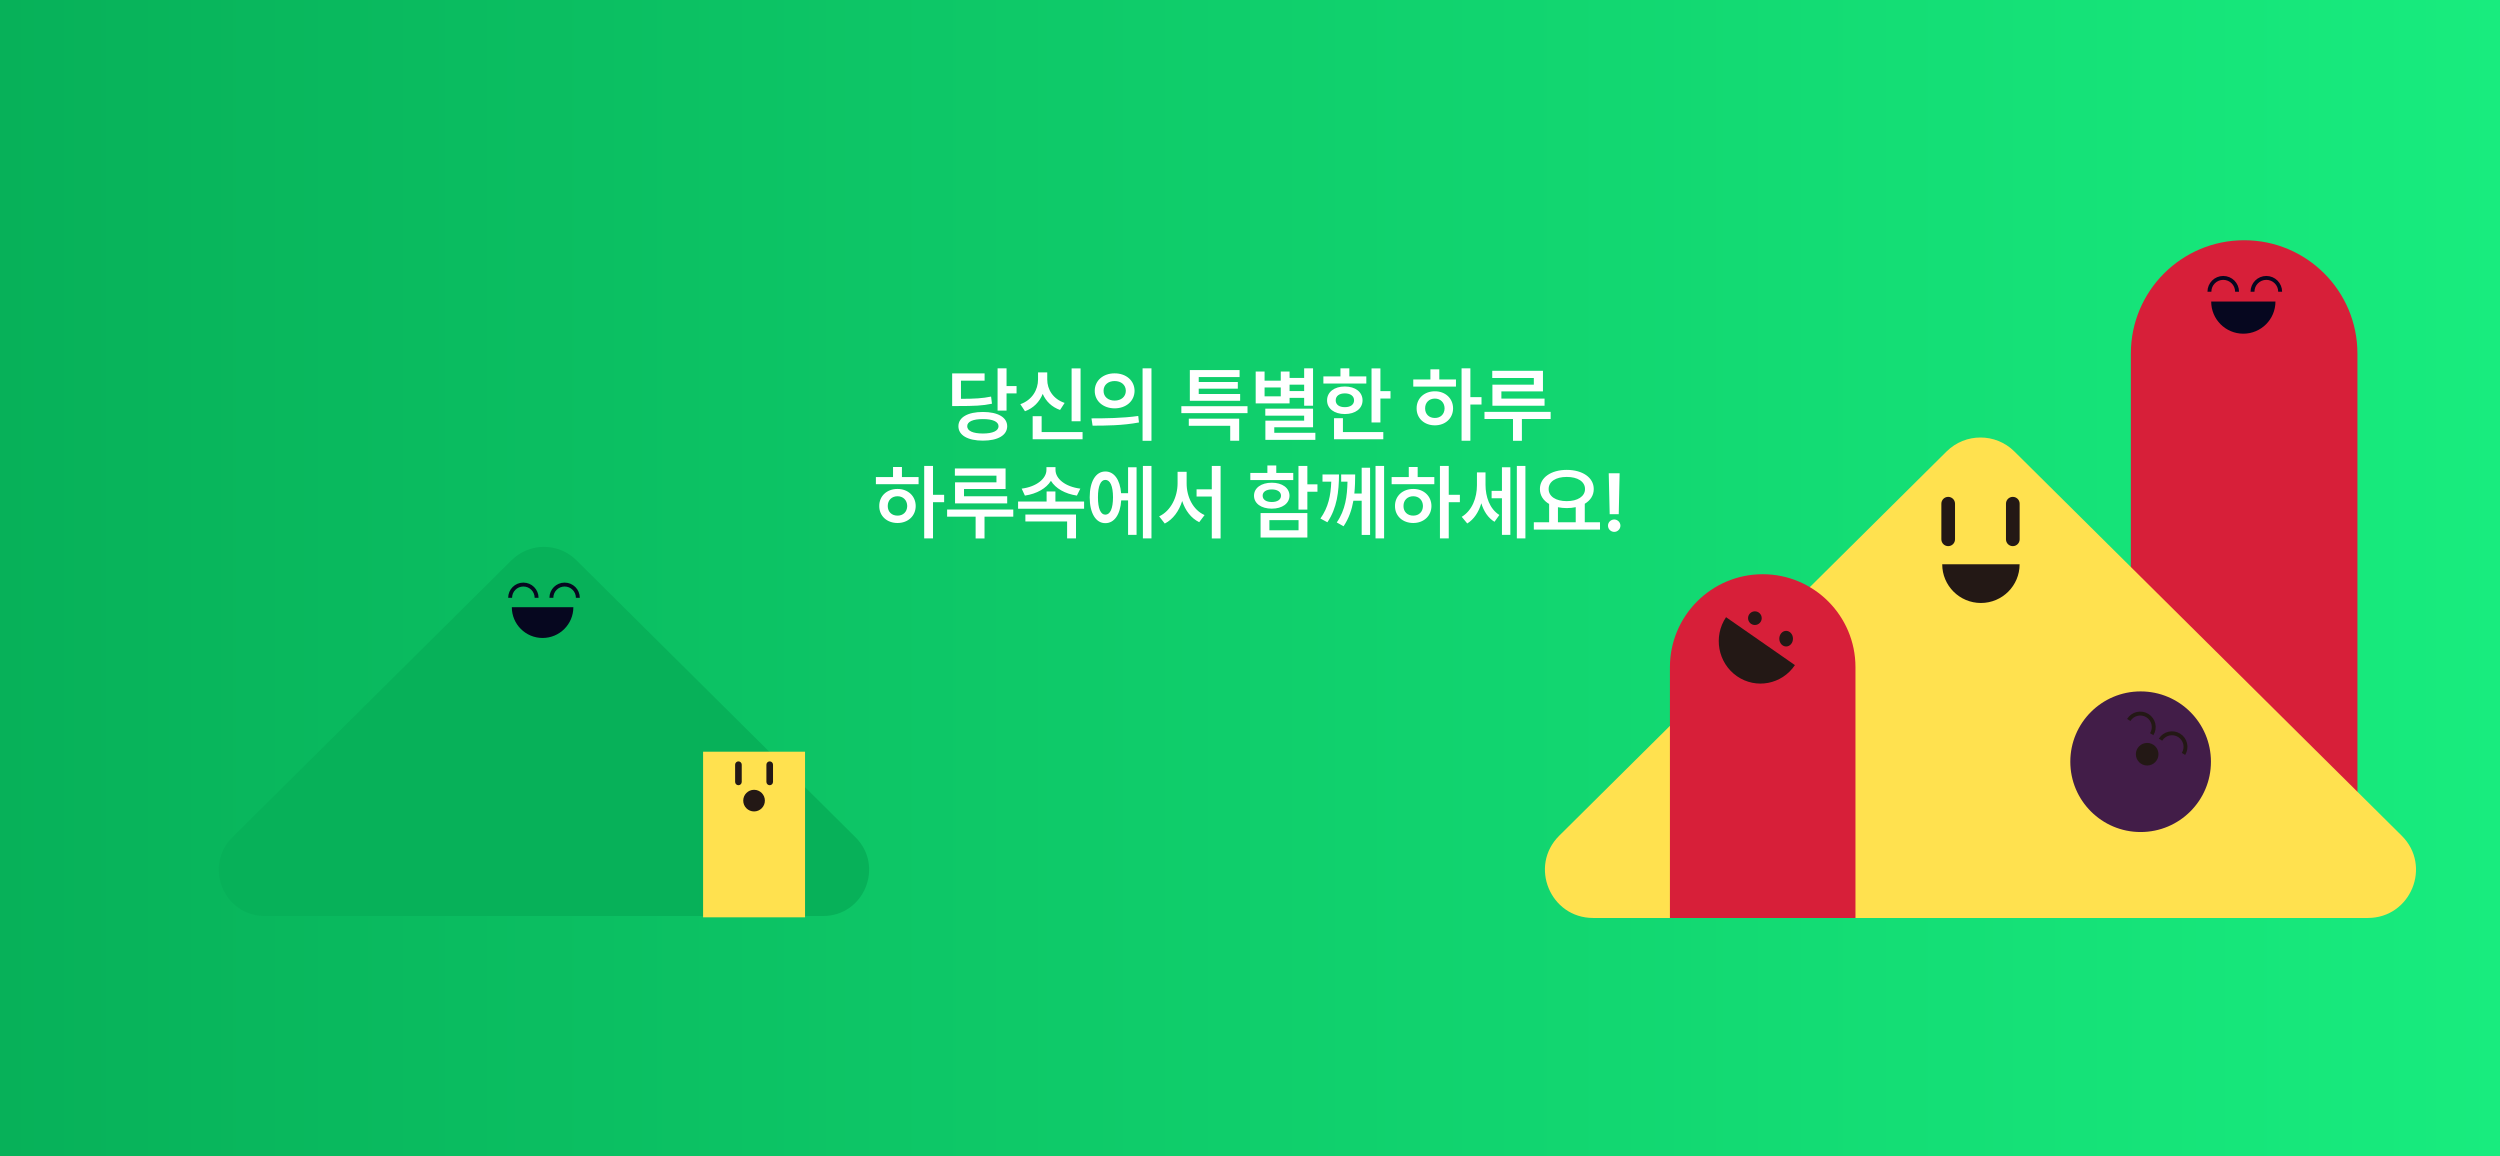 <svg width="1280" height="592" viewBox="0 0 1280 592" fill="none" xmlns="http://www.w3.org/2000/svg">
<rect x="0" y="0" width="1280" height="592" fill="#808080" stroke="none"/>
<path d="M0 592L1280 592V0L0 0V592Z" fill="url(#paint0_linear_2031_2850)"/>
<path d="M261.895 286.837L119.019 428.655C104.078 443.485 114.569 469 135.619 469H421.381C442.431 469 452.922 443.485 437.981 428.655L295.105 286.837C285.919 277.721 271.104 277.721 261.918 286.837H261.895Z" fill="#07B159"/>
<path d="M293.559 310.888C293.559 319.589 286.507 326.642 277.806 326.642C269.105 326.642 262.053 319.589 262.053 310.888H293.559Z" fill="#06071F"/>
<path d="M261.184 306.069C261.184 302.325 264.217 299.291 267.961 299.291C271.705 299.291 274.739 302.325 274.739 306.069" stroke="#06071F" stroke-width="2" stroke-miterlimit="10"/>
<path d="M282.307 306.069C282.307 302.325 285.341 299.291 289.084 299.291C292.828 299.291 295.862 302.325 295.862 306.069" stroke="#06071F" stroke-width="2" stroke-miterlimit="10"/>
<path d="M412.181 384.87H359.986V469.67H412.181V384.87Z" fill="#FFE14F"/>
<path d="M386.078 415.461C389.139 415.461 391.619 412.98 391.619 409.92C391.619 406.86 389.139 404.379 386.078 404.379C383.018 404.379 380.537 406.86 380.537 409.92C380.537 412.98 383.018 415.461 386.078 415.461Z" fill="#231815"/>
<path d="M379.77 391.522C379.77 390.586 379.011 389.828 378.075 389.828C377.139 389.828 376.381 390.586 376.381 391.522V400.338C376.381 401.273 377.139 402.032 378.075 402.032C379.011 402.032 379.77 401.273 379.77 400.338V391.522Z" fill="#231815"/>
<path d="M395.785 391.522C395.785 390.586 395.027 389.828 394.091 389.828C393.155 389.828 392.396 390.586 392.396 391.522V400.338C392.396 401.273 393.155 402.032 394.091 402.032C395.027 402.032 395.785 401.273 395.785 400.338V391.522Z" fill="#231815"/>
<path d="M1149.01 123C1181.01 123 1207 148.972 1207 180.97V469H1091V180.97C1091.01 148.972 1117 123 1149.01 123Z" fill="#D71F39"/>
<path d="M996.652 231.141L798.336 427.862C782.721 443.351 793.685 470 815.684 470H1212.32C1234.32 470 1245.28 443.351 1229.66 427.862L1031.35 231.141C1021.75 221.62 1006.26 221.62 996.664 231.141H996.652Z" fill="#FFE14F"/>
<path d="M1096 426C1115.88 426 1132 409.882 1132 390C1132 370.118 1115.88 354 1096 354C1076.12 354 1060 370.118 1060 390C1060 409.882 1076.12 426 1096 426Z" fill="#421D48"/>
<path d="M902.5 294C928.716 294 950 315.318 950 341.576V470H855V341.576C855 315.318 876.284 294 902.5 294Z" fill="#D71F39"/>
<path d="M997.48 254.396H997.468C995.54 254.396 993.977 255.959 993.977 257.887V276.134C993.977 278.062 995.54 279.625 997.468 279.625H997.48C999.408 279.625 1000.97 278.062 1000.97 276.134V257.887C1000.97 255.959 999.408 254.396 997.48 254.396Z" fill="#231815"/>
<path d="M1030.56 254.396H1030.55C1028.62 254.396 1027.06 255.959 1027.06 257.887V276.134C1027.06 278.062 1028.62 279.625 1030.55 279.625H1030.56C1032.49 279.625 1034.06 278.062 1034.06 276.134V257.887C1034.06 255.959 1032.49 254.396 1030.56 254.396Z" fill="#231815"/>
<path d="M994.418 288.916C994.418 299.857 1003.29 308.729 1014.23 308.729C1025.17 308.729 1034.04 299.857 1034.04 288.916H994.406H994.418Z" fill="#231815"/>
<path d="M914.5 331C916.433 331 918 329.209 918 327C918 324.791 916.433 323 914.5 323C912.567 323 911 324.791 911 327C911 329.209 912.567 331 914.5 331Z" fill="#231815"/>
<path d="M898.5 320C900.433 320 902 318.433 902 316.5C902 314.567 900.433 313 898.5 313C896.567 313 895 314.567 895 316.5C895 318.433 896.567 320 898.5 320Z" fill="#231815"/>
<path d="M883.729 316C877.074 325.911 879.564 339.425 889.306 346.207C899.048 352.976 912.334 350.444 919 340.533L883.741 316H883.729Z" fill="#231815"/>
<path d="M1089.92 368.62C1091.94 365.368 1096.2 364.375 1099.45 366.384C1102.7 368.393 1103.69 372.662 1101.68 375.914" stroke="#231815" stroke-width="2" stroke-miterlimit="10"/>
<path d="M1106.18 378.712C1108.2 375.46 1112.46 374.467 1115.71 376.476C1118.96 378.485 1119.95 382.753 1117.95 386.006" stroke="#231815" stroke-width="2" stroke-miterlimit="10"/>
<path d="M1099.35 391.948C1102.55 391.948 1105.14 389.357 1105.14 386.161C1105.14 382.965 1102.55 380.374 1099.35 380.374C1096.16 380.374 1093.56 382.965 1093.56 386.161C1093.56 389.357 1096.16 391.948 1099.35 391.948Z" fill="#231815"/>
<path d="M1165.03 154.4C1165.03 163.487 1157.67 170.853 1148.58 170.853C1139.49 170.853 1132.13 163.487 1132.13 154.4H1165.03Z" fill="#06071F"/>
<path d="M1131.22 149.366C1131.22 145.456 1134.39 142.288 1138.3 142.288C1142.21 142.288 1145.38 145.456 1145.38 149.366" stroke="#06071F" stroke-width="2" stroke-miterlimit="10"/>
<path d="M1153.28 149.366C1153.28 145.456 1156.45 142.288 1160.36 142.288C1164.27 142.288 1167.44 145.456 1167.44 149.366" stroke="#06071F" stroke-width="2" stroke-miterlimit="10"/>
<path d="M515.354 188.572V197.678H520.48V201.41H515.354V210.229H510.76V188.572H515.354ZM487.504 207.891V191.197H504.115V194.889H492.016V204.199C499.111 204.179 503.069 203.953 507.438 203.051L507.889 206.701C503.09 207.727 498.722 207.891 490.498 207.891H487.504ZM490.703 218.227C490.703 213.633 495.584 210.926 503.254 210.926C510.862 210.926 515.661 213.633 515.682 218.227C515.661 222.902 510.862 225.609 503.254 225.609C495.584 225.609 490.703 222.902 490.703 218.227ZM495.215 218.227C495.194 220.626 498.168 221.959 503.254 221.959C508.237 221.959 511.231 220.626 511.252 218.227C511.231 215.868 508.237 214.556 503.254 214.576C498.168 214.556 495.194 215.868 495.215 218.227ZM553.252 188.613V215.684H548.658V188.613H553.252ZM522.408 206.947C528.417 204.835 531.493 199.605 531.473 194.273V190.664H536.189V194.273C536.169 199.441 539.204 204.322 545.09 206.291L542.752 209.9C538.527 208.424 535.513 205.471 533.872 201.677C532.231 205.737 529.155 208.978 524.787 210.557L522.408 206.947ZM528.725 224.912V213.1H533.318V221.221H554.277V224.912H528.725ZM570.684 191.156C576.569 191.136 580.855 194.848 580.896 200.098C580.855 205.368 576.569 209.06 570.684 209.08C564.859 209.06 560.491 205.368 560.512 200.098C560.491 194.848 564.859 191.136 570.684 191.156ZM558.83 214.207C565.516 214.207 574.765 214.125 582.783 212.977L583.152 216.299C574.847 217.878 565.946 217.939 559.404 217.939L558.83 214.207ZM565.023 200.098C565.003 203.194 567.443 205.102 570.684 205.102C573.965 205.102 576.405 203.194 576.426 200.098C576.405 197.021 573.985 195.094 570.684 195.094C567.443 195.094 565.003 197.021 565.023 200.098ZM584.998 225.691V188.572H589.551V225.691H584.998ZM638.729 207.973V211.541H604.85V207.973H638.729ZM608.664 218.021V214.371H634.463V225.65H629.869V218.021H608.664ZM609.197 205.225V189.475H634.668V193.043H613.75V195.586H633.766V198.99H613.75V201.738H634.955V205.225H609.197ZM672.279 188.572V207.727H667.727V203.707H660.262V206.537H642.912V190.213H647.465V194.889H655.75V190.213H660.262V193.494H667.727V188.572H672.279ZM647.465 202.928H655.75V198.375H647.465V202.928ZM647.834 212.812V209.244H672.279V218.76H652.428V221.59H673.469V225.199H647.875V215.396H667.727V212.812H647.834ZM660.262 200.221H667.727V196.939H660.262V200.221ZM706.773 188.613V200.262H711.941V204.035H706.773V216.299H702.221V188.613H706.773ZM677.57 196.365V192.715H686.307V188.572H690.859V192.715H699.555V196.365H677.57ZM679.457 204.979C679.457 200.713 683.169 197.883 688.562 197.883C693.915 197.883 697.606 200.713 697.627 204.979C697.606 209.224 693.915 211.992 688.562 211.992C683.169 211.992 679.457 209.224 679.457 204.979ZM683.025 224.912V214.125H687.578V221.221H708.25V224.912H683.025ZM683.887 204.979C683.866 207.214 685.753 208.485 688.562 208.465C691.372 208.485 693.279 207.214 693.279 204.979C693.279 202.723 691.372 201.41 688.562 201.41C685.753 201.41 683.866 202.723 683.887 204.979ZM752.834 188.572V203.338H758.535V207.111H752.834V225.65H748.322V188.572H752.834ZM723.59 197.924V194.273H732.367V189.105H736.92V194.273H745.451V197.924H723.59ZM725.312 209.08C725.271 203.953 729.25 200.323 734.664 200.344C739.996 200.323 743.954 203.953 743.975 209.08C743.954 214.187 739.996 217.775 734.664 217.775C729.25 217.775 725.271 214.187 725.312 209.08ZM729.66 209.08C729.64 212.095 731.752 214.022 734.664 214.002C737.515 214.022 739.586 212.095 739.627 209.08C739.586 206.065 737.515 204.076 734.664 204.076C731.752 204.076 729.64 206.065 729.66 209.08ZM789.994 189.844V200.385H768.707V204.076H790.814V207.727H764.113V196.939H785.318V193.535H764.031V189.844H789.994ZM760.053 214.535V210.885H793.932V214.535H779.207V225.691H774.654V214.535H760.053ZM477.701 238.572V253.338H483.402V257.111H477.701V275.65H473.189V238.572H477.701ZM448.457 247.924V244.273H457.234V239.105H461.787V244.273H470.318V247.924H448.457ZM450.18 259.08C450.139 253.953 454.117 250.323 459.531 250.344C464.863 250.323 468.821 253.953 468.842 259.08C468.821 264.187 464.863 267.775 459.531 267.775C454.117 267.775 450.139 264.187 450.18 259.08ZM454.527 259.08C454.507 262.095 456.619 264.022 459.531 264.002C462.382 264.022 464.453 262.095 464.494 259.08C464.453 256.065 462.382 254.076 459.531 254.076C456.619 254.076 454.507 256.065 454.527 259.08ZM514.861 239.844V250.385H493.574V254.076H515.682V257.727H488.98V246.939H510.186V243.535H488.898V239.844H514.861ZM484.92 264.535V260.885H518.799V264.535H504.074V275.691H499.521V264.535H484.92ZM555.057 256.783V260.475H521.26V256.783H535.861V251.615H540.373V256.783H555.057ZM523.105 250.18C530.755 249.216 535.779 245.012 535.779 240.582V239.188H540.414V240.582C540.414 245.114 545.397 249.216 553.129 250.18L551.365 253.748C545.295 252.825 540.435 250.077 538.076 246.181C535.697 250.057 530.857 252.825 524.746 253.748L523.105 250.18ZM524.992 266.996V263.428H550.914V275.65H546.361V266.996H524.992ZM589.551 238.572V275.65H585.162V238.572H589.551ZM557.928 254.609C557.928 246.447 561.086 241.382 565.926 241.402C570.417 241.382 573.473 245.586 574.006 252.518H577.574V239.229H581.922V273.846H577.574V256.209H574.047C573.616 263.448 570.52 267.878 565.926 267.857C561.086 267.878 557.928 262.792 557.928 254.609ZM562.152 254.609C562.132 260.413 563.567 263.53 565.926 263.51C568.387 263.53 569.843 260.413 569.863 254.609C569.843 248.826 568.387 245.688 565.926 245.709C563.567 245.688 562.132 248.826 562.152 254.609ZM607.557 247.473C607.536 254.363 610.838 261.131 616.744 263.715L613.996 267.365C609.812 265.314 606.859 261.377 605.28 256.517C603.66 261.644 600.625 265.909 596.359 268.062L593.488 264.371C599.538 261.541 602.901 254.404 602.922 247.473V241.566H607.557V247.473ZM612.643 254.24V250.549H620.436V238.572H624.947V275.691H620.436V254.24H612.643ZM669.367 238.572V247.965H674.535V251.779H669.367V260.926H664.814V238.572H669.367ZM640.164 245.791V242.141H648.9V238.326H653.453V242.141H662.148V245.791H640.164ZM642.051 253.789C642.051 249.831 645.742 247.145 651.156 247.145C656.529 247.145 660.2 249.831 660.221 253.789C660.2 257.788 656.509 260.434 651.156 260.434C645.742 260.434 642.051 257.788 642.051 253.789ZM645.414 275.199V262.689H669.367V275.199H645.414ZM646.48 253.789C646.46 255.86 648.347 257.029 651.156 257.029C653.966 257.029 655.873 255.86 655.873 253.789C655.873 251.779 653.966 250.59 651.156 250.59C648.347 250.59 646.46 251.779 646.48 253.789ZM649.926 271.508H664.855V266.299H649.926V271.508ZM685.568 242.92C685.527 251.677 684.563 260.105 679.621 267.406L676.053 265.479C680.134 259.716 681.344 253.687 681.61 246.611H677.119V242.92H685.568ZM684.42 267.488C688.87 261.11 689.752 253.953 689.916 246.611H686.676V242.92H693.854C693.833 246.099 693.771 249.4 693.423 252.682H697.176V239.475H701.482V273.887H697.176V256.373H692.931C692.131 260.946 690.634 265.417 687.906 269.457L684.42 267.488ZM704.271 275.65V238.572H708.66V275.65H704.271ZM741.76 238.572V253.338H747.461V257.111H741.76V275.65H737.248V238.572H741.76ZM712.516 247.924V244.273H721.293V239.105H725.846V244.273H734.377V247.924H712.516ZM714.238 259.08C714.197 253.953 718.176 250.323 723.59 250.344C728.922 250.323 732.88 253.953 732.9 259.08C732.88 264.187 728.922 267.775 723.59 267.775C718.176 267.775 714.197 264.187 714.238 259.08ZM718.586 259.08C718.565 262.095 720.678 264.022 723.59 264.002C726.44 264.022 728.512 262.095 728.553 259.08C728.512 256.065 726.44 254.076 723.59 254.076C720.678 254.076 718.565 256.065 718.586 259.08ZM760.586 248.293C760.606 254.281 762.657 260.516 767.682 263.674L765.18 267.16C761.837 265.15 759.663 261.705 758.433 257.665C757.1 262.115 754.721 265.889 751.234 268.021L748.404 264.617C753.798 261.356 756.177 254.814 756.197 248.498V241.854H760.586V248.293ZM763.703 255.102V251.328H768.994V239.229H773.301V273.846H768.994V255.102H763.703ZM776.623 275.65V238.572H781.012V275.65H776.623ZM819.197 267.406V271.139H785.318V267.406H793.152V258.034C790.199 256.332 788.415 253.666 788.436 250.385C788.415 244.479 794.198 240.582 802.176 240.582C810.194 240.582 816.019 244.479 815.998 250.385C816.019 253.625 814.275 256.229 811.404 257.932V267.406H819.197ZM792.906 250.385C792.886 254.179 796.639 256.599 802.176 256.578C807.692 256.599 811.527 254.179 811.527 250.385C811.527 246.529 807.692 244.171 802.176 244.191C796.639 244.171 792.886 246.529 792.906 250.385ZM797.664 267.406H806.77V259.675C805.354 259.982 803.816 260.146 802.176 260.146C800.576 260.146 799.059 259.982 797.664 259.695V267.406ZM829.246 242.305L828.795 263.264H824.16L823.668 242.305H829.246ZM823.299 269.129C823.278 267.406 824.734 265.991 826.498 265.971C828.2 265.991 829.656 267.406 829.656 269.129C829.656 270.893 828.2 272.328 826.498 272.328C824.734 272.328 823.278 270.893 823.299 269.129Z" fill="white"/>
<defs>
<linearGradient id="paint0_linear_2031_2850" x1="1280" y1="295.993" x2="0" y2="295.993" gradientUnits="userSpaceOnUse">
<stop stop-color="#18EC7E"/>
<stop offset="1" stop-color="#07B159"/>
</linearGradient>
</defs>
</svg>

